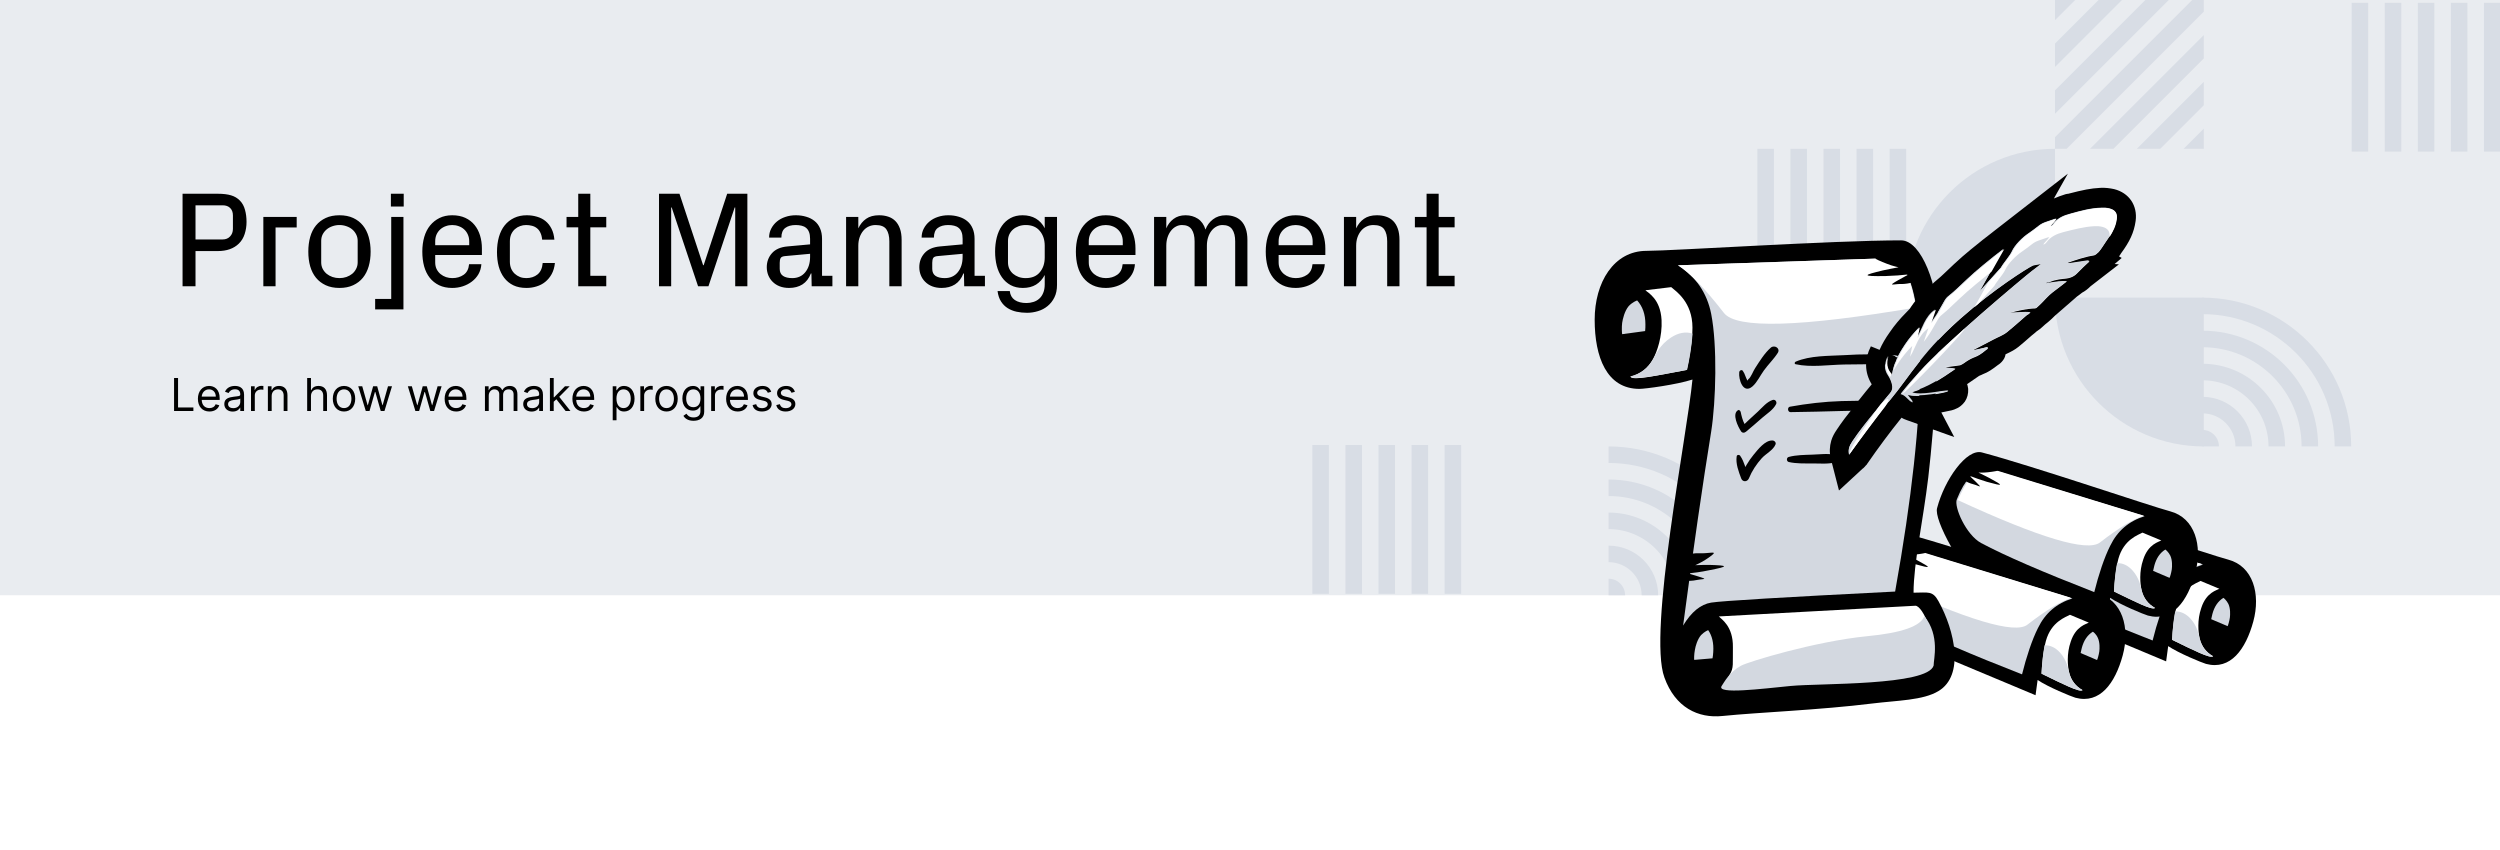 <svg width="882" height="300" viewBox="0 0 882 300" fill="none" xmlns="http://www.w3.org/2000/svg">
<rect x="0" y="0" width="882" height="300" fill="#808080" stroke="none"/>
<g clip-path="url(#clip0)">
<rect width="882" height="300" fill="white"/>
<rect width="882" height="210" fill="#E9ECF0"/>
<path d="M64.406 101V68.352H76.758C78.711 68.352 80.297 68.539 81.516 68.914C82.75 69.273 83.805 69.906 84.68 70.812C85.508 71.672 86.094 72.75 86.438 74.047C86.797 75.344 86.977 76.758 86.977 78.289C86.977 79.789 86.758 81.211 86.32 82.555C85.898 83.883 85.219 85.008 84.281 85.93C82.484 87.695 79.992 88.578 76.805 88.578H68.977V101H64.406ZM68.977 84.477H78.539C79.633 84.477 80.508 84.125 81.164 83.422C81.836 82.719 82.172 81.828 82.172 80.75V75.992C82.172 74.898 81.852 74.031 81.211 73.391C80.57 72.75 79.68 72.43 78.539 72.43H68.977V84.477ZM92.906 101V76.531H104.672V80.258H97.219V101H92.906ZM108.773 88.766C108.773 86.906 108.992 85.188 109.43 83.609C109.883 82.016 110.562 80.664 111.469 79.555C112.391 78.43 113.539 77.547 114.914 76.906C116.289 76.266 117.906 75.945 119.766 75.945C121.625 75.945 123.242 76.266 124.617 76.906C125.992 77.547 127.133 78.43 128.039 79.555C128.945 80.664 129.625 82.016 130.078 83.609C130.531 85.188 130.758 86.906 130.758 88.766C130.758 90.656 130.531 92.383 130.078 93.945C129.625 95.508 128.945 96.852 128.039 97.977C127.133 99.102 125.984 99.984 124.594 100.625C123.219 101.266 121.609 101.586 119.766 101.586C117.906 101.586 116.289 101.266 114.914 100.625C113.539 99.984 112.391 99.102 111.469 97.977C110.562 96.852 109.883 95.508 109.43 93.945C108.992 92.383 108.773 90.656 108.773 88.766ZM113.32 92.562C113.32 93.391 113.492 94.148 113.836 94.836C114.195 95.523 114.664 96.109 115.242 96.594C115.82 97.062 116.5 97.438 117.281 97.719C118.062 97.984 118.891 98.117 119.766 98.117C120.625 98.117 121.445 97.984 122.227 97.719C123.008 97.438 123.688 97.062 124.266 96.594C124.844 96.109 125.305 95.523 125.648 94.836C126.008 94.148 126.188 93.391 126.188 92.562V84.969C126.188 84.141 126.008 83.383 125.648 82.695C125.305 82.008 124.844 81.422 124.266 80.938C123.688 80.453 123.008 80.078 122.227 79.812C121.445 79.531 120.625 79.391 119.766 79.391C118.906 79.391 118.078 79.531 117.281 79.812C116.5 80.078 115.82 80.453 115.242 80.938C114.664 81.422 114.195 82.008 113.836 82.695C113.492 83.383 113.32 84.141 113.32 84.969V92.562ZM132.352 105.453H138.023V76.531H142.336V109.156H132.352V105.453ZM137.906 72.875V68.352H142.43V72.875H137.906ZM148.992 88.766C148.992 86.906 149.219 85.188 149.672 83.609C150.141 82.016 150.828 80.664 151.734 79.555C152.656 78.43 153.766 77.547 155.062 76.906C156.359 76.266 157.852 75.945 159.539 75.945C161.305 75.945 162.844 76.25 164.156 76.859C165.469 77.469 166.555 78.305 167.414 79.367C168.273 80.414 168.922 81.648 169.359 83.07C169.797 84.492 170.016 86.023 170.016 87.664V89.961H153.539V92.562C153.539 93.453 153.703 94.242 154.031 94.93C154.375 95.617 154.836 96.203 155.414 96.688C155.992 97.156 156.641 97.516 157.359 97.766C158.078 98 158.82 98.117 159.586 98.117C161.117 98.117 162.445 97.727 163.57 96.945C164.695 96.164 165.336 94.922 165.492 93.219H169.828C169.734 94.531 169.391 95.703 168.797 96.734C168.203 97.75 167.43 98.617 166.477 99.336C165.539 100.055 164.477 100.609 163.289 101C162.102 101.391 160.852 101.586 159.539 101.586C157.773 101.586 156.227 101.266 154.898 100.625C153.586 99.984 152.484 99.102 151.594 97.977C150.719 96.852 150.062 95.508 149.625 93.945C149.203 92.383 148.992 90.656 148.992 88.766ZM153.539 86.516H165.539V85.156C165.539 84.266 165.375 83.461 165.047 82.742C164.734 82.023 164.297 81.414 163.734 80.914C163.188 80.414 162.547 80.039 161.812 79.789C161.094 79.523 160.336 79.391 159.539 79.391C158.742 79.391 157.984 79.523 157.266 79.789C156.547 80.039 155.906 80.414 155.344 80.914C154.781 81.414 154.336 82.023 154.008 82.742C153.695 83.461 153.539 84.266 153.539 85.156V86.516ZM175.336 88.953C175.336 87 175.562 85.219 176.016 83.609C176.484 81.984 177.164 80.617 178.055 79.508C178.961 78.383 180.07 77.508 181.383 76.883C182.695 76.258 184.18 75.945 185.836 75.945C187.117 75.945 188.328 76.117 189.469 76.461C190.609 76.789 191.609 77.305 192.469 78.008C193.328 78.711 194.031 79.609 194.578 80.703C195.125 81.781 195.461 83.062 195.586 84.547H191.273C191.18 83.562 190.969 82.742 190.641 82.086C190.328 81.414 189.914 80.883 189.398 80.492C188.883 80.086 188.297 79.805 187.641 79.648C186.984 79.477 186.305 79.391 185.602 79.391C184.867 79.391 184.164 79.516 183.492 79.766C182.82 80 182.211 80.359 181.664 80.844C181.117 81.328 180.68 81.93 180.352 82.648C180.039 83.367 179.883 84.203 179.883 85.156V92.352C179.883 93.211 180.031 94.008 180.328 94.742C180.641 95.461 181.062 96.07 181.594 96.57C182.125 97.055 182.734 97.438 183.422 97.719C184.109 97.984 184.852 98.117 185.648 98.117C187.242 98.117 188.57 97.688 189.633 96.828C190.695 95.969 191.305 94.625 191.461 92.797H195.773C195.617 94.297 195.234 95.602 194.625 96.711C194.016 97.805 193.258 98.719 192.352 99.453C191.461 100.172 190.445 100.703 189.305 101.047C188.18 101.406 186.992 101.586 185.742 101.586C183.945 101.586 182.398 101.273 181.102 100.648C179.82 100.023 178.742 99.141 177.867 98C177.008 96.859 176.367 95.523 175.945 93.992C175.539 92.461 175.336 90.781 175.336 88.953ZM199.875 80.211V76.531H204V68.352H208.266V76.531H213.891V80.211H208.266V97.297H213.891V101H204V80.211H199.875ZM232.5 101V68.352H239.719L248.062 93.57H248.25L256.547 68.352H263.672V101H259.383V73.203H259.195L249.938 101H246.281L236.977 73.203H236.789V101H232.5ZM270.516 94.273C270.516 92.352 271.125 90.703 272.344 89.328C273.562 87.953 275.391 87.156 277.828 86.938L285.797 86.211V84.242C285.797 83.289 285.672 82.5 285.422 81.875C285.188 81.25 284.844 80.758 284.391 80.398C283.953 80.023 283.422 79.766 282.797 79.625C282.172 79.469 281.477 79.391 280.711 79.391C279.18 79.391 277.953 79.734 277.031 80.422C276.125 81.109 275.672 82.242 275.672 83.82H271.336C271.336 82.664 271.586 81.609 272.086 80.656C272.586 79.688 273.258 78.852 274.102 78.148C274.945 77.445 275.938 76.906 277.078 76.531C278.219 76.141 279.445 75.945 280.758 75.945C282.07 75.945 283.289 76.117 284.414 76.461C285.555 76.789 286.539 77.289 287.367 77.961C288.211 78.633 288.859 79.5 289.312 80.562C289.781 81.609 290.016 82.852 290.016 84.289V97.297H293.672V101H286.359L286.266 96.477H286.078C285.406 98.211 284.414 99.5 283.102 100.344C281.789 101.172 280.219 101.586 278.391 101.586C277.172 101.586 276.07 101.398 275.086 101.023C274.102 100.648 273.25 100.094 272.531 99.359C271.891 98.719 271.391 97.953 271.031 97.062C270.688 96.172 270.516 95.242 270.516 94.273ZM275.086 94.859C275.086 95.984 275.477 96.812 276.258 97.344C277.039 97.859 278.117 98.117 279.492 98.117C281.445 98.117 282.984 97.422 284.109 96.031C285.234 94.641 285.797 92.844 285.797 90.641V89.539L277.102 90.336C276.211 90.398 275.648 90.633 275.414 91.039C275.195 91.445 275.086 92 275.086 92.703V94.859ZM298.5 101V76.531H302.812V80.562C303.484 79.125 304.406 78 305.578 77.188C306.75 76.359 308.266 75.945 310.125 75.945C311.312 75.945 312.391 76.109 313.359 76.438C314.328 76.75 315.164 77.258 315.867 77.961C316.57 78.664 317.117 79.57 317.508 80.68C317.898 81.773 318.094 83.109 318.094 84.688V101H313.758V85.156C313.758 83.359 313.414 81.953 312.727 80.938C312.039 79.906 310.766 79.391 308.906 79.391C308.016 79.391 307.203 79.57 306.469 79.93C305.734 80.273 305.094 80.773 304.547 81.43C304 82.086 303.57 82.867 303.258 83.773C302.961 84.664 302.812 85.641 302.812 86.703V101H298.5ZM324.328 94.273C324.328 92.352 324.938 90.703 326.156 89.328C327.375 87.953 329.203 87.156 331.641 86.938L339.609 86.211V84.242C339.609 83.289 339.484 82.5 339.234 81.875C339 81.25 338.656 80.758 338.203 80.398C337.766 80.023 337.234 79.766 336.609 79.625C335.984 79.469 335.289 79.391 334.523 79.391C332.992 79.391 331.766 79.734 330.844 80.422C329.938 81.109 329.484 82.242 329.484 83.82H325.148C325.148 82.664 325.398 81.609 325.898 80.656C326.398 79.688 327.07 78.852 327.914 78.148C328.758 77.445 329.75 76.906 330.891 76.531C332.031 76.141 333.258 75.945 334.57 75.945C335.883 75.945 337.102 76.117 338.227 76.461C339.367 76.789 340.352 77.289 341.18 77.961C342.023 78.633 342.672 79.5 343.125 80.562C343.594 81.609 343.828 82.852 343.828 84.289V97.297H347.484V101H340.172L340.078 96.477H339.891C339.219 98.211 338.227 99.5 336.914 100.344C335.602 101.172 334.031 101.586 332.203 101.586C330.984 101.586 329.883 101.398 328.898 101.023C327.914 100.648 327.062 100.094 326.344 99.359C325.703 98.719 325.203 97.953 324.844 97.062C324.5 96.172 324.328 95.242 324.328 94.273ZM328.898 94.859C328.898 95.984 329.289 96.812 330.07 97.344C330.852 97.859 331.93 98.117 333.305 98.117C335.258 98.117 336.797 97.422 337.922 96.031C339.047 94.641 339.609 92.844 339.609 90.641V89.539L330.914 90.336C330.023 90.398 329.461 90.633 329.227 91.039C329.008 91.445 328.898 92 328.898 92.703V94.859ZM351.07 88.766C351.07 87 351.266 85.336 351.656 83.773C352.062 82.195 352.664 80.836 353.461 79.695C354.258 78.539 355.266 77.625 356.484 76.953C357.703 76.281 359.125 75.945 360.75 75.945C362.578 75.945 364.148 76.336 365.461 77.117C366.773 77.898 367.812 79.031 368.578 80.516V76.531H372.914V100.531C372.914 102.234 372.609 103.695 372 104.914C371.391 106.148 370.586 107.172 369.586 107.984C368.602 108.797 367.477 109.391 366.211 109.766C364.945 110.156 363.656 110.352 362.344 110.352C361.062 110.352 359.836 110.227 358.664 109.977C357.508 109.727 356.453 109.305 355.5 108.711C354.562 108.117 353.781 107.328 353.156 106.344C352.531 105.375 352.125 104.156 351.938 102.688H356.25C356.406 104.094 357 105.148 358.031 105.852C359.078 106.555 360.453 106.906 362.156 106.906C362.984 106.906 363.789 106.781 364.57 106.531C365.352 106.297 366.039 105.914 366.633 105.383C367.227 104.867 367.695 104.188 368.039 103.344C368.398 102.516 368.578 101.508 368.578 100.32V97.016C367.812 98.484 366.789 99.617 365.508 100.414C364.227 101.195 362.68 101.586 360.867 101.586C359.211 101.586 357.766 101.25 356.531 100.578C355.312 99.906 354.297 98.992 353.484 97.836C352.672 96.68 352.062 95.328 351.656 93.781C351.266 92.219 351.07 90.547 351.07 88.766ZM355.617 92.562C355.617 93.391 355.773 94.148 356.086 94.836C356.414 95.523 356.859 96.109 357.422 96.594C357.984 97.062 358.641 97.438 359.391 97.719C360.141 97.984 360.969 98.117 361.875 98.117C364.047 98.117 365.703 97.43 366.844 96.055C368 94.68 368.578 92.938 368.578 90.828V86.703C368.578 84.594 368 82.852 366.844 81.477C365.703 80.086 364.047 79.391 361.875 79.391C360.984 79.391 360.156 79.531 359.391 79.812C358.641 80.078 357.984 80.453 357.422 80.938C356.859 81.422 356.414 82.008 356.086 82.695C355.773 83.383 355.617 84.141 355.617 84.969V92.562ZM379.57 88.766C379.57 86.906 379.797 85.188 380.25 83.609C380.719 82.016 381.406 80.664 382.312 79.555C383.234 78.43 384.344 77.547 385.641 76.906C386.938 76.266 388.43 75.945 390.117 75.945C391.883 75.945 393.422 76.25 394.734 76.859C396.047 77.469 397.133 78.305 397.992 79.367C398.852 80.414 399.5 81.648 399.938 83.07C400.375 84.492 400.594 86.023 400.594 87.664V89.961H384.117V92.562C384.117 93.453 384.281 94.242 384.609 94.93C384.953 95.617 385.414 96.203 385.992 96.688C386.57 97.156 387.219 97.516 387.938 97.766C388.656 98 389.398 98.117 390.164 98.117C391.695 98.117 393.023 97.727 394.148 96.945C395.273 96.164 395.914 94.922 396.07 93.219H400.406C400.312 94.531 399.969 95.703 399.375 96.734C398.781 97.75 398.008 98.617 397.055 99.336C396.117 100.055 395.055 100.609 393.867 101C392.68 101.391 391.43 101.586 390.117 101.586C388.352 101.586 386.805 101.266 385.477 100.625C384.164 99.984 383.062 99.102 382.172 97.977C381.297 96.852 380.641 95.508 380.203 93.945C379.781 92.383 379.57 90.656 379.57 88.766ZM384.117 86.516H396.117V85.156C396.117 84.266 395.953 83.461 395.625 82.742C395.312 82.023 394.875 81.414 394.312 80.914C393.766 80.414 393.125 80.039 392.391 79.789C391.672 79.523 390.914 79.391 390.117 79.391C389.32 79.391 388.562 79.523 387.844 79.789C387.125 80.039 386.484 80.414 385.922 80.914C385.359 81.414 384.914 82.023 384.586 82.742C384.273 83.461 384.117 84.266 384.117 85.156V86.516ZM407.156 101V76.531H411.469V80.562C412.016 79.219 412.859 78.117 414 77.258C415.141 76.383 416.57 75.945 418.289 75.945C419.914 75.945 421.352 76.352 422.602 77.164C423.852 77.977 424.75 79.25 425.297 80.984C425.812 79.547 426.688 78.352 427.922 77.398C429.156 76.43 430.68 75.945 432.492 75.945C433.555 75.945 434.547 76.109 435.469 76.438C436.406 76.75 437.219 77.258 437.906 77.961C438.594 78.664 439.125 79.57 439.5 80.68C439.891 81.773 440.086 83.109 440.086 84.688V101H435.773V85.156C435.773 83.359 435.43 81.953 434.742 80.938C434.055 79.906 432.906 79.391 431.297 79.391C430.531 79.391 429.82 79.57 429.164 79.93C428.508 80.273 427.922 80.773 427.406 81.43C426.891 82.086 426.492 82.867 426.211 83.773C425.93 84.664 425.789 85.641 425.789 86.703V101H421.453V85.156C421.453 83.359 421.109 81.953 420.422 80.938C419.734 79.906 418.594 79.391 417 79.391C416.234 79.391 415.523 79.57 414.867 79.93C414.211 80.273 413.625 80.773 413.109 81.43C412.594 82.086 412.188 82.867 411.891 83.773C411.609 84.664 411.469 85.641 411.469 86.703V101H407.156ZM446.555 88.766C446.555 86.906 446.781 85.188 447.234 83.609C447.703 82.016 448.391 80.664 449.297 79.555C450.219 78.43 451.328 77.547 452.625 76.906C453.922 76.266 455.414 75.945 457.102 75.945C458.867 75.945 460.406 76.25 461.719 76.859C463.031 77.469 464.117 78.305 464.977 79.367C465.836 80.414 466.484 81.648 466.922 83.07C467.359 84.492 467.578 86.023 467.578 87.664V89.961H451.102V92.562C451.102 93.453 451.266 94.242 451.594 94.93C451.938 95.617 452.398 96.203 452.977 96.688C453.555 97.156 454.203 97.516 454.922 97.766C455.641 98 456.383 98.117 457.148 98.117C458.68 98.117 460.008 97.727 461.133 96.945C462.258 96.164 462.898 94.922 463.055 93.219H467.391C467.297 94.531 466.953 95.703 466.359 96.734C465.766 97.75 464.992 98.617 464.039 99.336C463.102 100.055 462.039 100.609 460.852 101C459.664 101.391 458.414 101.586 457.102 101.586C455.336 101.586 453.789 101.266 452.461 100.625C451.148 99.984 450.047 99.102 449.156 97.977C448.281 96.852 447.625 95.508 447.188 93.945C446.766 92.383 446.555 90.656 446.555 88.766ZM451.102 86.516H463.102V85.156C463.102 84.266 462.938 83.461 462.609 82.742C462.297 82.023 461.859 81.414 461.297 80.914C460.75 80.414 460.109 80.039 459.375 79.789C458.656 79.523 457.898 79.391 457.102 79.391C456.305 79.391 455.547 79.523 454.828 79.789C454.109 80.039 453.469 80.414 452.906 80.914C452.344 81.414 451.898 82.023 451.57 82.742C451.258 83.461 451.102 84.266 451.102 85.156V86.516ZM474.141 101V76.531H478.453V80.562C479.125 79.125 480.047 78 481.219 77.188C482.391 76.359 483.906 75.945 485.766 75.945C486.953 75.945 488.031 76.109 489 76.438C489.969 76.75 490.805 77.258 491.508 77.961C492.211 78.664 492.758 79.57 493.148 80.68C493.539 81.773 493.734 83.109 493.734 84.688V101H489.398V85.156C489.398 83.359 489.055 81.953 488.367 80.938C487.68 79.906 486.406 79.391 484.547 79.391C483.656 79.391 482.844 79.57 482.109 79.93C481.375 80.273 480.734 80.773 480.188 81.43C479.641 82.086 479.211 82.867 478.898 83.773C478.602 84.664 478.453 85.641 478.453 86.703V101H474.141ZM499.172 80.211V76.531H503.297V68.352H507.562V76.531H513.188V80.211H507.562V97.297H513.188V101H503.297V80.211H499.172Z" fill="black"/>
<path d="M61.409 145H68.227V143.75H62.818V133.364H61.409V145ZM73.886 145.182C75.659 145.182 76.954 144.295 77.364 142.977L76.068 142.614C75.727 143.523 74.938 143.977 73.886 143.977C72.312 143.977 71.227 142.96 71.165 141.091H77.5V140.523C77.5 137.273 75.568 136.159 73.75 136.159C71.386 136.159 69.818 138.023 69.818 140.705C69.818 143.386 71.364 145.182 73.886 145.182ZM71.165 139.932C71.256 138.574 72.216 137.364 73.75 137.364C75.204 137.364 76.136 138.455 76.136 139.932H71.165ZM82.108 145.205C83.631 145.205 84.426 144.386 84.699 143.818H84.767V145H86.108V139.25C86.108 136.477 83.994 136.159 82.881 136.159C81.562 136.159 80.062 136.614 79.381 138.205L80.653 138.659C80.949 138.023 81.648 137.341 82.926 137.341C84.159 137.341 84.767 137.994 84.767 139.114V139.159C84.767 139.807 84.108 139.75 82.517 139.955C80.898 140.165 79.131 140.523 79.131 142.523C79.131 144.227 80.449 145.205 82.108 145.205ZM82.312 144C81.244 144 80.472 143.523 80.472 142.591C80.472 141.568 81.403 141.25 82.449 141.114C83.017 141.045 84.54 140.886 84.767 140.614V141.841C84.767 142.932 83.903 144 82.312 144ZM88.555 145H89.896V139.477C89.896 138.295 90.828 137.432 92.101 137.432C92.459 137.432 92.828 137.5 92.919 137.523V136.159C92.766 136.148 92.413 136.136 92.215 136.136C91.169 136.136 90.26 136.727 89.942 137.591H89.851V136.273H88.555V145ZM95.849 139.75C95.849 138.227 96.793 137.364 98.077 137.364C99.321 137.364 100.077 138.176 100.077 139.545V145H101.418V139.455C101.418 137.227 100.23 136.159 98.463 136.159C97.145 136.159 96.327 136.75 95.918 137.636H95.804V136.273H94.508V145H95.849V139.75ZM109.709 139.75C109.709 138.227 110.68 137.364 112.004 137.364C113.266 137.364 114.027 138.159 114.027 139.545V145H115.368V139.455C115.368 137.21 114.175 136.159 112.391 136.159C111.016 136.159 110.232 136.733 109.822 137.636H109.709V133.364H108.368V145H109.709V139.75ZM121.366 145.182C123.73 145.182 125.321 143.386 125.321 140.682C125.321 137.955 123.73 136.159 121.366 136.159C119.003 136.159 117.412 137.955 117.412 140.682C117.412 143.386 119.003 145.182 121.366 145.182ZM121.366 143.977C119.571 143.977 118.753 142.432 118.753 140.682C118.753 138.932 119.571 137.364 121.366 137.364C123.162 137.364 123.98 138.932 123.98 140.682C123.98 142.432 123.162 143.977 121.366 143.977ZM129.048 145H130.366L132.276 138.295H132.412L134.321 145H135.639L138.298 136.273H136.889L135.003 142.932H134.912L133.071 136.273H131.639L129.776 142.955H129.685L127.798 136.273H126.389L129.048 145ZM146.548 145H147.866L149.776 138.295H149.912L151.821 145H153.139L155.798 136.273H154.389L152.503 142.932H152.412L150.571 136.273H149.139L147.276 142.955H147.185L145.298 136.273H143.889L146.548 145ZM160.933 145.182C162.706 145.182 164.001 144.295 164.411 142.977L163.115 142.614C162.774 143.523 161.984 143.977 160.933 143.977C159.359 143.977 158.274 142.96 158.212 141.091H164.547V140.523C164.547 137.273 162.615 136.159 160.797 136.159C158.433 136.159 156.865 138.023 156.865 140.705C156.865 143.386 158.411 145.182 160.933 145.182ZM158.212 139.932C158.303 138.574 159.263 137.364 160.797 137.364C162.251 137.364 163.183 138.455 163.183 139.932H158.212ZM171.087 145H172.428V139.545C172.428 138.267 173.359 137.364 174.405 137.364C175.422 137.364 176.132 138.028 176.132 139.023V145H177.496V139.318C177.496 138.193 178.2 137.364 179.428 137.364C180.382 137.364 181.2 137.869 181.2 139.159V145H182.541V139.159C182.541 137.108 181.439 136.159 179.882 136.159C178.632 136.159 177.717 136.733 177.268 137.636H177.178C176.746 136.705 175.984 136.159 174.837 136.159C173.7 136.159 172.859 136.705 172.496 137.636H172.382V136.273H171.087V145ZM187.561 145.205C189.084 145.205 189.879 144.386 190.152 143.818H190.22V145H191.561V139.25C191.561 136.477 189.447 136.159 188.334 136.159C187.016 136.159 185.516 136.614 184.834 138.205L186.107 138.659C186.402 138.023 187.101 137.341 188.379 137.341C189.612 137.341 190.22 137.994 190.22 139.114V139.159C190.22 139.807 189.561 139.75 187.97 139.955C186.351 140.165 184.584 140.523 184.584 142.523C184.584 144.227 185.902 145.205 187.561 145.205ZM187.766 144C186.697 144 185.925 143.523 185.925 142.591C185.925 141.568 186.857 141.25 187.902 141.114C188.47 141.045 189.993 140.886 190.22 140.614V141.841C190.22 142.932 189.357 144 187.766 144ZM194.009 145H195.349V141.733L196.287 140.864L199.554 145H201.259L197.298 140L200.986 136.273H199.327L195.509 140.159H195.349V133.364H194.009V145ZM206.011 145.182C207.784 145.182 209.08 144.295 209.489 142.977L208.193 142.614C207.852 143.523 207.062 143.977 206.011 143.977C204.438 143.977 203.352 142.96 203.29 141.091H209.625V140.523C209.625 137.273 207.693 136.159 205.875 136.159C203.511 136.159 201.943 138.023 201.943 140.705C201.943 143.386 203.489 145.182 206.011 145.182ZM203.29 139.932C203.381 138.574 204.341 137.364 205.875 137.364C207.33 137.364 208.261 138.455 208.261 139.932H203.29ZM216.165 148.273H217.506V143.659H217.619C217.915 144.136 218.483 145.182 220.165 145.182C222.347 145.182 223.869 143.432 223.869 140.659C223.869 137.909 222.347 136.159 220.142 136.159C218.438 136.159 217.915 137.205 217.619 137.659H217.46V136.273H216.165V148.273ZM217.483 140.636C217.483 138.682 218.347 137.364 219.983 137.364C221.688 137.364 222.528 138.795 222.528 140.636C222.528 142.5 221.665 143.977 219.983 143.977C218.369 143.977 217.483 142.614 217.483 140.636ZM225.915 145H227.256V139.477C227.256 138.295 228.188 137.432 229.46 137.432C229.818 137.432 230.188 137.5 230.278 137.523V136.159C230.125 136.148 229.773 136.136 229.574 136.136C228.528 136.136 227.619 136.727 227.301 137.591H227.21V136.273H225.915V145ZM235.148 145.182C237.511 145.182 239.102 143.386 239.102 140.682C239.102 137.955 237.511 136.159 235.148 136.159C232.784 136.159 231.193 137.955 231.193 140.682C231.193 143.386 232.784 145.182 235.148 145.182ZM235.148 143.977C233.352 143.977 232.534 142.432 232.534 140.682C232.534 138.932 233.352 137.364 235.148 137.364C236.943 137.364 237.761 138.932 237.761 140.682C237.761 142.432 236.943 143.977 235.148 143.977ZM244.672 148.455C246.763 148.455 248.445 147.5 248.445 145.25V136.273H247.149V137.659H247.013C246.717 137.205 246.172 136.159 244.467 136.159C242.263 136.159 240.74 137.909 240.74 140.591C240.74 143.318 242.331 144.864 244.445 144.864C246.149 144.864 246.695 143.864 246.99 143.386H247.104V145.159C247.104 146.614 246.081 147.273 244.672 147.273C243.087 147.273 242.53 146.438 242.172 145.955L241.104 146.705C241.649 147.619 242.723 148.455 244.672 148.455ZM244.626 143.659C242.945 143.659 242.081 142.386 242.081 140.568C242.081 138.795 242.922 137.364 244.626 137.364C246.263 137.364 247.126 138.682 247.126 140.568C247.126 142.5 246.24 143.659 244.626 143.659ZM250.899 145H252.24V139.477C252.24 138.295 253.172 137.432 254.445 137.432C254.803 137.432 255.172 137.5 255.263 137.523V136.159C255.109 136.148 254.757 136.136 254.558 136.136C253.513 136.136 252.604 136.727 252.286 137.591H252.195V136.273H250.899V145ZM260.246 145.182C262.018 145.182 263.314 144.295 263.723 142.977L262.428 142.614C262.087 143.523 261.297 143.977 260.246 143.977C258.672 143.977 257.587 142.96 257.524 141.091H263.859V140.523C263.859 137.273 261.928 136.159 260.109 136.159C257.746 136.159 256.178 138.023 256.178 140.705C256.178 143.386 257.723 145.182 260.246 145.182ZM257.524 139.932C257.615 138.574 258.575 137.364 260.109 137.364C261.564 137.364 262.496 138.455 262.496 139.932H257.524ZM272.081 138.227C271.661 136.989 270.717 136.159 268.99 136.159C267.149 136.159 265.786 137.205 265.786 138.682C265.786 139.886 266.501 140.693 268.104 141.068L269.558 141.409C270.439 141.614 270.854 142.034 270.854 142.636C270.854 143.386 270.058 144 268.808 144C267.712 144 267.024 143.528 266.786 142.591L265.513 142.909C265.825 144.392 267.047 145.182 268.831 145.182C270.859 145.182 272.24 144.074 272.24 142.568C272.24 141.352 271.479 140.585 269.922 140.205L268.626 139.886C267.592 139.631 267.126 139.284 267.126 138.614C267.126 137.864 267.922 137.318 268.99 137.318C270.161 137.318 270.643 137.966 270.876 138.568L272.081 138.227ZM280.44 138.227C280.02 136.989 279.077 136.159 277.349 136.159C275.509 136.159 274.145 137.205 274.145 138.682C274.145 139.886 274.861 140.693 276.463 141.068L277.918 141.409C278.798 141.614 279.213 142.034 279.213 142.636C279.213 143.386 278.418 144 277.168 144C276.071 144 275.384 143.528 275.145 142.591L273.872 142.909C274.185 144.392 275.406 145.182 277.19 145.182C279.219 145.182 280.599 144.074 280.599 142.568C280.599 141.352 279.838 140.585 278.281 140.205L276.986 139.886C275.952 139.631 275.486 139.284 275.486 138.614C275.486 137.864 276.281 137.318 277.349 137.318C278.52 137.318 279.003 137.966 279.236 138.568L280.44 138.227Z" fill="black"/>
<rect x="620" y="105" width="52.5" height="52.5" fill="#D8DDE5"/>
<path d="M625.837 157.5H620V163.337H625.837V157.5Z" fill="#D8DDE5"/>
<path d="M631.673 163.337H625.837V169.174H631.673V163.337Z" fill="#D8DDE5"/>
<path d="M637.494 157.5H631.658V163.337H637.494V157.5Z" fill="#D8DDE5"/>
<path d="M625.837 169.158H620V174.995H625.837V169.158Z" fill="#D8DDE5"/>
<path d="M637.494 169.158H631.658V174.995H637.494V169.158Z" fill="#D8DDE5"/>
<path d="M643.332 163.337H637.495V169.174H643.332V163.337Z" fill="#D8DDE5"/>
<path d="M631.673 174.995H625.837V180.832H631.673V174.995Z" fill="#D8DDE5"/>
<path d="M625.837 180.832H620V186.669H625.837V180.832Z" fill="#D8DDE5"/>
<path d="M637.494 180.832H631.658V186.669H637.494V180.832Z" fill="#D8DDE5"/>
<path d="M643.332 174.995H637.495V180.832H643.332V174.995Z" fill="#D8DDE5"/>
<path d="M631.673 186.668H625.837V192.505H631.673V186.668Z" fill="#D8DDE5"/>
<path d="M625.837 192.489H620V198.326H625.837V192.489Z" fill="#D8DDE5"/>
<path d="M637.494 192.489H631.658V198.326H637.494V192.489Z" fill="#D8DDE5"/>
<path d="M643.332 186.668H637.495V192.505H643.332V186.668Z" fill="#D8DDE5"/>
<path d="M631.673 198.326H625.837V204.163H631.673V198.326Z" fill="#D8DDE5"/>
<path d="M625.837 204.164H620V210.001H625.837V204.164Z" fill="#D8DDE5"/>
<path d="M637.494 204.164H631.658V210.001H637.494V204.164Z" fill="#D8DDE5"/>
<path d="M643.332 198.326H637.495V204.163H643.332V198.326Z" fill="#D8DDE5"/>
<path d="M649.168 157.5H643.331V163.337H649.168V157.5Z" fill="#D8DDE5"/>
<path d="M655.006 163.337H649.169V169.174H655.006V163.337Z" fill="#D8DDE5"/>
<path d="M660.826 157.5H654.99V163.337H660.826V157.5Z" fill="#D8DDE5"/>
<path d="M649.168 169.158H643.331V174.995H649.168V169.158Z" fill="#D8DDE5"/>
<path d="M660.826 169.158H654.99V174.995H660.826V169.158Z" fill="#D8DDE5"/>
<path d="M666.663 163.337H660.826V169.174H666.663V163.337Z" fill="#D8DDE5"/>
<path d="M655.006 174.995H649.169V180.832H655.006V174.995Z" fill="#D8DDE5"/>
<path d="M649.168 180.832H643.331V186.669H649.168V180.832Z" fill="#D8DDE5"/>
<path d="M660.826 180.832H654.99V186.669H660.826V180.832Z" fill="#D8DDE5"/>
<path d="M666.663 174.995H660.826V180.832H666.663V174.995Z" fill="#D8DDE5"/>
<path d="M655.006 186.668H649.169V192.505H655.006V186.668Z" fill="#D8DDE5"/>
<path d="M649.168 192.489H643.331V198.326H649.168V192.489Z" fill="#D8DDE5"/>
<path d="M660.826 192.489H654.99V198.326H660.826V192.489Z" fill="#D8DDE5"/>
<path d="M666.663 186.668H660.826V192.505H666.663V186.668Z" fill="#D8DDE5"/>
<path d="M655.006 198.326H649.169V204.163H655.006V198.326Z" fill="#D8DDE5"/>
<path d="M649.168 204.164H643.331V210.001H649.168V204.164Z" fill="#D8DDE5"/>
<path d="M660.826 204.164H654.99V210.001H660.826V204.164Z" fill="#D8DDE5"/>
<path d="M672.5 157.5H666.663V163.337H672.5V157.5Z" fill="#D8DDE5"/>
<path d="M672.5 169.158H666.663V174.995H672.5V169.158Z" fill="#D8DDE5"/>
<path d="M672.5 180.832H666.663V186.669H672.5V180.832Z" fill="#D8DDE5"/>
<path d="M672.5 192.489H666.663V198.326H672.5V192.489Z" fill="#D8DDE5"/>
<path d="M672.5 204.164H666.663V210.001H672.5V204.164Z" fill="#D8DDE5"/>
<path d="M666.663 198.326H660.826V204.163H666.663V198.326Z" fill="#D8DDE5"/>
<rect x="631.667" y="52.5" width="5.833" height="52.5" fill="#D8DDE5"/>
<rect x="643.333" y="52.5" width="5.833" height="52.5" fill="#D8DDE5"/>
<rect x="655" y="52.5" width="5.833" height="52.5" fill="#D8DDE5"/>
<rect x="666.667" y="52.5" width="5.833" height="52.5" fill="#D8DDE5"/>
<rect x="620" y="52.5" width="5.837" height="52.5" fill="#D8DDE5"/>
<rect x="503.833" y="209.5" width="5.833" height="52.5" transform="rotate(-180 503.833 209.5)" fill="#D8DDE5"/>
<rect x="492.167" y="209.5" width="5.833" height="52.5" transform="rotate(-180 492.167 209.5)" fill="#D8DDE5"/>
<rect x="480.5" y="209.5" width="5.833" height="52.5" transform="rotate(-180 480.5 209.5)" fill="#D8DDE5"/>
<rect x="468.833" y="209.5" width="5.833" height="52.5" transform="rotate(-180 468.833 209.5)" fill="#D8DDE5"/>
<rect x="515.5" y="209.5" width="5.837" height="52.5" transform="rotate(-180 515.5 209.5)" fill="#D8DDE5"/>
<rect x="870.505" y="53.484" width="5.833" height="52.5" transform="rotate(-180 870.505 53.484)" fill="#D8DDE5"/>
<rect x="858.838" y="53.484" width="5.833" height="52.5" transform="rotate(-180 858.838 53.484)" fill="#D8DDE5"/>
<rect x="847.172" y="53.484" width="5.833" height="52.5" transform="rotate(-180 847.172 53.484)" fill="#D8DDE5"/>
<rect x="835.505" y="53.484" width="5.833" height="52.5" transform="rotate(-180 835.505 53.484)" fill="#D8DDE5"/>
<rect x="882.172" y="53.484" width="5.837" height="52.5" transform="rotate(-180 882.172 53.484)" fill="#D8DDE5"/>
<path fill-rule="evenodd" clip-rule="evenodd" d="M567.5 163.333V157.5C596.495 157.5 620 181.005 620 210H614.167C614.167 184.227 593.273 163.333 567.5 163.333ZM567.5 175V169.166C590.052 169.166 608.333 187.448 608.333 210H602.5C602.5 190.67 586.83 175 567.5 175ZM567.5 180.834V186.667C580.387 186.667 590.833 197.114 590.833 210L596.667 210C596.667 193.892 583.608 180.834 567.5 180.834ZM567.5 198.333V192.5C577.165 192.5 585 200.335 585 210H579.167C579.167 203.557 573.943 198.333 567.5 198.333ZM567.5 210V204.166C570.722 204.166 573.333 206.778 573.333 210H567.5Z" fill="#D8DDE5"/>
<path fill-rule="evenodd" clip-rule="evenodd" d="M777 110.833V105C805.995 105 829.5 128.505 829.5 157.5L823.667 157.5C823.667 131.727 802.773 110.833 777 110.833ZM777 122.5V116.667C799.552 116.667 817.833 134.949 817.833 157.5H812C812 138.17 796.33 122.5 777 122.5ZM777 128.333V134.167C789.887 134.167 800.333 144.613 800.333 157.5L806.167 157.5C806.167 141.392 793.108 128.333 777 128.333ZM777 145.833V140C786.665 140 794.5 147.835 794.5 157.5H788.667C788.667 151.056 783.443 145.833 777 145.833ZM777 157.5V151.667C780.222 151.667 782.833 154.279 782.833 157.5H777Z" fill="#D8DDE5"/>
<path d="M729.112 52.5H725V48.388L773.387 0H777.5V4.112L729.112 52.5ZM765.133 0H756.879L725 31.879V40.133L765.133 0ZM748.625 0H740.371L725 15.371V23.625L748.625 0ZM725 0V7.117L732.116 0H725ZM777.5 20.621V12.367L737.366 52.5H745.621L777.5 20.621ZM777.5 37.129V28.875L753.875 52.5H762.129L777.5 37.129ZM777.5 45.383L770.383 52.5H777.5V45.383Z" fill="#D8DDE5"/>
<path d="M672.5 105L725 105L725 52.5C696.005 52.5 672.5 76.005 672.5 105Z" fill="#D8DDE5"/>
<path d="M777.5 157.5L777.5 105L725 105C725 133.995 748.505 157.5 777.5 157.5Z" fill="#D8DDE5"/>
<path fill-rule="evenodd" clip-rule="evenodd" d="M764.21 233.33C764.488 231.239 764.72 229.343 764.938 227.956C768.67 230.46 776.735 233.758 778.271 234.216C786.973 236.533 792.296 229.038 794.957 219.287C797.619 209.536 794.847 199.761 786.145 197.444C779.467 195.697 737.509 181.392 719.716 176.669C714.304 175.214 706.523 186.246 703.891 196.312C703.322 198.336 705.21 203.493 708.994 210.217L764.21 233.33Z" fill="black"/>
<path fill-rule="evenodd" clip-rule="evenodd" d="M719.518 208.644C728.017 213.172 741.366 218.922 759.444 225.969C760.959 219.853 762.983 213.752 765.067 209.615C767.616 204.354 771.701 200.884 777.225 199.183L720.562 181.893C717.047 183.34 713.891 185.895 710.967 193.225C709.85 195.841 714.129 205.758 719.518 208.644Z" fill="#D3D8E0"/>
<path fill-rule="evenodd" clip-rule="evenodd" d="M761.334 208.446C767.961 203.304 773.095 200.179 776.858 198.995L720.315 181.631C717.114 183.047 714.056 186.96 711.215 193.488C740.153 206.84 756.859 211.826 761.334 208.446Z" fill="white"/>
<path fill-rule="evenodd" clip-rule="evenodd" d="M776.349 204.953C774.932 205.755 769.746 207.328 767.856 214.179C766.971 217.567 766.454 222.476 766.319 225.729C773.978 229.447 779.757 232.423 780.784 231.532C778.333 230.145 776.767 228.038 776.062 225.31C775.538 223.136 775.119 218.729 776.618 214.457C778.41 208.918 782.158 208.244 782.997 207.719L776.349 204.953Z" fill="white"/>
<path fill-rule="evenodd" clip-rule="evenodd" d="M766.318 225.729C773.978 229.448 779.854 232.446 780.784 231.532C778.333 230.145 776.647 228.114 776.062 225.31C775.725 224.104 775.306 221.031 772.855 218.309C771.221 216.495 769.363 215.656 767.399 215.716C766.754 218.954 766.461 222.889 766.318 225.729Z" fill="#D3D8E0"/>
<path fill-rule="evenodd" clip-rule="evenodd" d="M784.414 210.921C782.495 212.12 781.243 213.986 780.538 216.594C780.403 217.179 780.246 217.861 780.111 218.446L785.904 220.912C786.069 220.642 786.504 219.203 786.699 217.914C786.827 216.917 786.932 214.684 786.175 213.072C785.545 211.798 784.511 210.943 784.414 210.921Z" fill="#D3D8E0"/>
<path fill-rule="evenodd" clip-rule="evenodd" d="M715.878 179.067L712.977 186.3C714.521 187.169 715.645 187.634 716.424 187.814C717.983 188.174 719.505 189.141 718.86 188.376C718.538 187.994 716.957 186.397 716.02 185.565C715.773 185.303 715.503 185.138 715.255 184.876C717.137 185.618 719.138 186.285 721.431 187.02C727.6 188.752 727.375 188.392 722.353 185.693C721.349 185.154 720.052 184.546 718.486 183.774C719.093 183.812 719.82 183.774 720.645 183.759C722.099 183.685 724.542 183.325 725.097 183.145C726.109 182.763 723.748 182.321 721.372 181.054C720.098 180.349 718.291 179.727 715.878 179.067Z" fill="black"/>
<path fill-rule="evenodd" clip-rule="evenodd" d="M718.143 245.273C718.42 243.182 718.653 241.286 718.87 239.899C722.603 242.403 730.667 245.702 732.204 246.159C740.906 248.476 746.228 240.981 748.89 231.23C751.552 221.479 748.779 211.705 740.078 209.388C733.399 207.641 691.442 193.336 673.648 188.612C668.237 187.157 660.456 198.19 657.824 208.256C657.254 210.28 659.143 215.436 662.927 222.16L718.143 245.273Z" fill="black"/>
<path fill-rule="evenodd" clip-rule="evenodd" d="M673.451 220.587C681.95 225.115 695.299 230.865 713.377 237.913C714.891 231.797 716.915 225.696 719 221.558C721.548 216.297 725.634 212.827 731.158 211.126L674.495 193.837C670.98 195.283 667.824 197.839 664.9 205.169C663.805 207.687 668.062 217.701 673.451 220.587Z" fill="#D3D8E0"/>
<path fill-rule="evenodd" clip-rule="evenodd" d="M715.267 220.389C721.893 215.248 727.028 212.123 730.791 210.939L674.248 193.574C671.047 194.991 667.989 198.903 665.147 205.431C694.085 218.783 710.889 223.791 715.267 220.389Z" fill="white"/>
<path fill-rule="evenodd" clip-rule="evenodd" d="M730.282 216.896C728.865 217.698 723.678 219.272 721.789 226.122C720.904 229.51 720.386 234.419 720.251 237.672C727.911 241.391 733.69 244.367 734.717 243.475C732.266 242.088 730.699 239.982 729.995 237.253C729.471 235.08 729.051 230.672 730.551 226.4C732.343 220.861 736.09 220.187 736.93 219.663L730.282 216.896Z" fill="white"/>
<path fill-rule="evenodd" clip-rule="evenodd" d="M720.251 237.673C727.911 241.391 733.787 244.39 734.716 243.475C732.266 242.088 730.579 240.057 729.995 237.254C729.658 236.047 729.238 232.974 726.788 230.253C725.154 228.439 723.295 227.599 721.331 227.659C720.686 230.897 720.394 234.832 720.251 237.673Z" fill="#D3D8E0"/>
<path fill-rule="evenodd" clip-rule="evenodd" d="M738.346 222.864C736.427 224.063 735.175 225.929 734.471 228.538C734.336 229.122 734.178 229.804 734.043 230.389L739.837 232.856C740.002 232.586 740.437 231.147 740.632 229.857C740.759 228.861 740.864 226.627 740.107 225.015C739.5 223.644 738.444 222.887 738.346 222.864Z" fill="#D3D8E0"/>
<path fill-rule="evenodd" clip-rule="evenodd" d="M669.908 191.033L667.007 198.265C668.551 199.135 669.675 199.6 670.454 199.78C672.013 200.14 673.535 201.107 672.89 200.342C672.568 199.96 670.987 198.363 670.05 197.531C669.803 197.269 669.533 197.104 669.285 196.841C671.167 197.584 673.168 198.251 675.461 198.986C681.63 200.718 681.405 200.358 676.383 197.659C675.379 197.119 674.083 196.512 672.516 195.74C673.123 195.777 673.85 195.74 674.675 195.725C676.129 195.65 678.572 195.291 679.127 195.111C680.139 194.729 677.778 194.286 675.402 193.019C674.03 192.292 672.224 191.67 669.908 191.033Z" fill="black"/>
<path fill-rule="evenodd" clip-rule="evenodd" d="M743.72 216.284C743.997 214.193 744.23 212.297 744.447 210.91C748.18 213.414 756.244 216.713 757.781 217.17C766.483 219.487 771.805 211.992 774.467 202.241C777.128 192.49 774.356 182.715 765.654 180.399C758.976 178.652 717.019 164.347 699.225 159.623C693.814 158.168 686.033 169.201 683.401 179.267C682.831 181.29 684.719 186.447 688.504 193.171L743.72 216.284Z" fill="black"/>
<path fill-rule="evenodd" clip-rule="evenodd" d="M698.93 191.576C707.429 196.103 720.778 201.854 738.856 208.901C740.37 202.785 742.395 196.684 744.479 192.547C747.028 187.285 751.113 183.815 756.637 182.114L699.974 164.825C696.459 166.271 693.303 168.827 690.379 176.157C689.262 178.773 693.639 188.712 698.93 191.576Z" fill="#D3D8E0"/>
<path fill-rule="evenodd" clip-rule="evenodd" d="M740.844 191.4C747.47 186.259 752.605 183.133 756.367 181.95L699.824 164.585C696.624 166.001 693.565 169.914 690.724 176.442C719.662 189.794 736.369 194.78 740.844 191.4Z" fill="white"/>
<path fill-rule="evenodd" clip-rule="evenodd" d="M755.859 187.907C754.442 188.709 749.255 190.282 747.365 197.133C746.481 200.521 745.963 205.43 745.828 208.683C753.488 212.401 759.266 215.378 760.293 214.486C757.842 213.099 756.276 210.993 755.572 208.264C755.047 206.09 754.628 201.683 756.127 197.411C757.919 191.872 761.667 191.198 762.507 190.673L755.859 187.907Z" fill="white"/>
<path fill-rule="evenodd" clip-rule="evenodd" d="M745.828 208.683C753.488 212.402 759.364 215.4 760.293 214.486C757.842 213.099 756.156 211.068 755.572 208.265C755.235 207.058 754.815 203.985 752.364 201.264C750.731 199.45 748.872 198.61 746.908 198.67C746.263 201.908 745.948 205.94 745.828 208.683Z" fill="#D3D8E0"/>
<path fill-rule="evenodd" clip-rule="evenodd" d="M763.923 193.875C762.004 195.074 760.752 196.94 760.047 199.548C759.912 200.133 759.755 200.815 759.62 201.4L765.414 203.866C765.578 203.596 766.013 202.157 766.208 200.868C766.336 199.871 766.441 197.638 765.684 196.026C765.055 194.752 764.02 193.897 763.923 193.875Z" fill="#D3D8E0"/>
<path fill-rule="evenodd" clip-rule="evenodd" d="M695.387 162.021L692.486 169.254C694.03 170.123 695.154 170.588 695.934 170.768C697.493 171.128 699.014 172.095 698.37 171.33C698.047 170.948 696.466 169.351 695.529 168.519C695.282 168.257 695.012 168.092 694.765 167.83C696.646 168.572 698.647 169.239 700.941 169.974C707.109 171.706 706.884 171.346 701.863 168.647C700.858 168.108 699.562 167.5 697.995 166.728C698.602 166.766 699.33 166.728 700.154 166.713C701.608 166.639 704.052 166.279 704.606 166.099C705.618 165.717 703.257 165.275 700.881 164.008C699.607 163.303 697.801 162.681 695.387 162.021Z" fill="black"/>
<path fill-rule="evenodd" clip-rule="evenodd" d="M578.4 137.2C580.4 137.2 591.6 135.7 597.1 133.9C595.3 153.1 581.3 223.1 587.2 239C591 249.6 599.1 253.5 607.7 252.6C620.5 251.3 642 250.5 660.5 248.2C669.4 247.1 678.5 247.1 683.9 243.8C693.1 238.3 689.7 222.6 683.9 212.1C681.8 208.3 680.3 209.1 675.1 209.1C675.1 198.8 678.5 183.5 680.3 168.4C682.7 147.8 683.9 122.5 683.9 114.7C683.9 101.2 678 84.8 670.7 84.8C646.9 84.8 589.9 88.5 580.9 88.5C569.3 88.5 562.6 99.7 562.6 112.8C562.6 125.9 566.8 137.2 578.4 137.2Z" fill="black"/>
<path fill-rule="evenodd" clip-rule="evenodd" d="M592 93.6L668.6 91C674.4 95.5 677.4 108 677.4 128.5C677.4 149 674.5 175.8 668.6 208.7C629 210.7 607.4 212 603.7 212.6C600 213.2 596.7 215.9 593.8 220.7C597.4 193.6 600.7 170.8 603.7 152.3C605.4 141.5 605.9 121.9 603.7 110.7C602.2 103.3 598.3 97.6 592 93.6Z" fill="#D3D8E0"/>
<path fill-rule="evenodd" clip-rule="evenodd" d="M608.2 110.4C601.6 101.9 596.2 96.3 592 93.6L668.5 91C672.1 93.8 674.5 99.6 675.9 108.5C635.2 115.4 612.6 116.1 608.2 110.4Z" fill="white"/>
<path fill-rule="evenodd" clip-rule="evenodd" d="M589.6 101.3C591.2 102.7 597.1 106.5 597.1 115.6C597.1 120.2 596 126.4 595.1 130.5C584.3 132.5 576.1 134.4 575.2 132.9C578.8 132 581.4 129.9 583.2 126.7C584.6 124.1 586.5 118.7 586.2 112.9C585.8 105.4 581.4 103.3 580.5 102.4L589.6 101.3Z" fill="white"/>
<path fill-rule="evenodd" clip-rule="evenodd" d="M595.2 130.499C584.4 132.499 576.1 134.299 575.2 132.799C578.8 131.899 581.4 129.899 583.2 126.699C584 125.299 585.6 121.599 589.5 119.099C592.1 117.399 594.7 116.899 597.1 117.699C596.9 121.899 596 126.999 595.2 130.499Z" fill="#D3D8E0"/>
<path fill-rule="evenodd" clip-rule="evenodd" d="M577.6 106C579.5 108.1 580.5 110.9 580.5 114.4C580.5 115.2 580.5 116 580.4 116.8L572.3 117.9C572.2 117.5 572.1 115.5 572.3 113.9C572.5 112.6 573.1 109.8 574.6 108C575.9 106.6 577.5 106 577.6 106Z" fill="#D3D8E0"/>
<path fill-rule="evenodd" clip-rule="evenodd" d="M675.745 213.705C677.049 213.696 679.055 216.543 680.637 221.165C683.027 228.55 679.078 231.982 674.621 234.077C663.708 235.318 628.987 238.705 628.194 237.145C614.2 240.878 608.165 241.158 610.184 238.091C611.762 235.595 611.261 234.157 611.367 228.35C611.491 220.841 607.248 218.439 606.413 217.478L675.745 213.705Z" fill="white"/>
<path fill-rule="evenodd" clip-rule="evenodd" d="M682.189 234.807C680.084 241.977 641.958 241.015 631.764 242.007C621.57 242.998 605.386 245.074 607.404 242.007C608.3 240.667 610.154 237.087 614.219 234.865C616.825 233.444 640.383 226.269 658.754 224.447C670.964 223.296 677.751 220.863 678.9 217.335C684.524 224.344 682.143 232.598 682.189 234.807Z" fill="#D3D8E0"/>
<path fill-rule="evenodd" clip-rule="evenodd" d="M602.665 222.328C604.029 224.328 604.653 226.878 604.43 230.07C604.381 230.769 604.325 231.567 604.177 232.258L597.722 232.809C597.644 232.503 597.669 230.7 597.973 229.218C598.157 228.028 598.83 225.569 600.139 224.056C601.327 222.836 602.566 222.321 602.665 222.328Z" fill="#D3D8E0"/>
<path fill-rule="evenodd" clip-rule="evenodd" d="M593 196.099L593.8 204.899C595.8 204.999 597.3 204.899 598.2 204.699C600 204.299 602 204.399 601 203.999C600.5 203.799 598 202.999 596.6 202.599C596.2 202.499 595.8 202.399 595.4 202.299C597.7 202.099 600.1 201.799 602.9 201.199C610.2 199.799 609.7 199.499 603.1 199.299C601.8 199.299 600.1 199.299 598.1 199.399C598.8 199.099 599.5 198.699 600.3 198.299C601.8 197.499 604.1 195.899 604.5 195.399C605.3 194.499 602.7 195.299 599.6 195.199C598 195.099 595.8 195.399 593 196.099Z" fill="black"/>
<path fill-rule="evenodd" clip-rule="evenodd" d="M674.6 89.5L675.8 99.4C673.6 100 672 100.2 671 100.2C668.9 100.1 666.7 100.8 667.8 100C668.3 99.6 670.8 98.2 672.3 97.4C672.7 97.2 673.1 97 673.5 96.8C670.9 97.1 668.2 97.3 665 97.4C656.7 97.5 657.2 97.1 664.3 95.4C665.7 95.1 667.6 94.7 669.8 94.3C669 94.1 668.1 93.9 667.2 93.6C665.4 93 662.5 91.8 661.9 91.4C660.8 90.6 663.8 90.8 667.2 90C669 89.6 671.4 89.4 674.6 89.5Z" fill="black"/>
<path d="M612.7 161C612.3 163.6 613.4 166.4 614.3 168.8C614.8 170.1 616.4 170.1 617 168.8C618.1 166.1 619.7 163.7 621.6 161.6C623.1 160 625.6 158.8 626.4 156.8C626.7 156.1 626 155.4 625.3 155.4C622.7 155.3 620.2 158.6 618.7 160.4C616.8 162.7 615.3 165.3 614.2 168.1C615.1 168.1 616 168.1 616.9 168.1C616 165.8 615.4 162.9 614 160.9C613.8 160.4 612.8 160.3 612.7 161Z" fill="black"/>
<path d="M613.2 144.7C610.9 146 613.2 150.6 614.2 152.1C614.6 152.8 615.4 152.8 616 152.3C617.9 150.7 619.8 149.1 621.7 147.4C623.3 146 625.6 144.6 626.6 142.6C627 141.9 626.4 140.8 625.4 141.1C623.3 141.8 621.8 143.7 620.2 145.2C618.2 147 616.3 148.8 614.4 150.6C615 150.7 615.6 150.8 616.2 150.8C615.2 149.4 614.7 147.9 614.3 146.2C614.1 145.3 614.2 145.1 613.5 144.6C613.4 144.7 613.3 144.7 613.2 144.7Z" fill="black"/>
<path d="M613.6 131.299C613.3 133.899 615 139.199 618.3 136.299C619.9 134.899 621 132.499 622.3 130.699C623.8 128.599 625.8 126.699 627.2 124.499C628.2 122.899 626.1 121.599 624.8 122.599C622.6 124.499 620.8 127.399 619.2 129.899C618.5 130.899 617.8 133.099 616.8 133.799C616.7 133.999 616.6 134.099 616.5 134.299C616.2 133.699 615.9 133.099 615.7 132.499C615.5 131.899 615.3 131.499 614.9 130.899C614.6 130.299 613.7 130.599 613.6 131.299Z" fill="black"/>
<path d="M633.5 128.5C638.9 129.7 645.1 128.7 650.6 128.6C653.5 128.6 656.4 128.5 659.4 128.5C662.2 128.5 665.2 128.8 668 128.3C669.4 128 669.4 125.8 668 125.4C665.4 124.8 662.6 125 659.9 125C656.8 125 653.7 125.1 650.6 125.3C645.2 125.6 638.6 125.4 633.5 127.6C633.1 127.8 633 128.4 633.5 128.5Z" fill="black"/>
<path d="M631.7 145.399C637.7 145.299 643.7 145.199 649.7 144.999C652.6 144.899 655.5 144.899 658.5 144.899C661.2 144.899 664.5 145.599 667.1 144.599C668 144.199 668.5 142.799 667.4 142.299C665.1 141.199 662.2 141.499 659.6 141.399C656.3 141.399 653 141.399 649.7 141.499C643.5 141.699 637.5 142.399 631.4 143.499C630.5 143.799 630.7 145.399 631.7 145.399Z" fill="black"/>
<path d="M631.1 163C633.7 163.6 636.6 163.5 639.3 163.5C642 163.5 644.9 163.8 647.6 163.1C648.9 162.8 648.9 160.8 647.6 160.5C644.9 159.9 642 160.3 639.3 160.4C636.6 160.5 633.7 160.5 631.1 161.2C630.2 161.4 630.2 162.8 631.1 163Z" fill="black"/>
<path d="M700.619 122.562C699.337 122.93 698.049 123.197 696.767 123.565C696.567 123.575 696.472 123.681 696.273 123.691C696.173 123.696 696.068 123.602 696.068 123.602C696.062 123.502 696.162 123.496 696.262 123.491C696.357 123.386 696.457 123.381 696.651 123.271C698.896 122.152 701.035 120.938 703.28 119.819C704.935 118.931 706.707 118.338 708.147 117.161C710.26 115.448 712.363 113.535 714.471 111.722C716.674 109.804 713.998 112.248 716.3 110.324C713.783 110.056 711.402 110.481 708.995 110.407C711.959 109.651 714.924 108.895 717.925 108.837C718.125 108.827 718.319 108.717 718.514 108.606C721.768 105.732 721.631 105.038 725.101 102.453C726.452 101.481 727.697 100.414 729.143 99.337C726.936 99.253 725.149 99.547 723.262 99.846C723.067 99.956 722.867 99.967 722.662 99.877C722.463 99.888 722.368 99.993 722.168 100.003L721.874 100.119C721.774 100.124 721.674 100.129 721.569 100.035C721.559 99.835 721.664 99.93 721.764 99.924C721.858 99.819 721.853 99.719 722.058 99.809C722.147 99.604 722.347 99.593 722.452 99.688C722.652 99.677 722.846 99.567 723.046 99.557C724.613 98.874 726.2 98.59 727.793 98.407C729.59 98.312 731.372 97.919 732.702 96.547C734.127 95.071 735.557 93.694 737.086 92.312C736.776 92.128 736.571 92.038 736.372 92.049C734.285 92.359 732.298 92.663 730.211 92.973C729.712 92.999 729.717 93.099 729.202 92.825C732.251 91.764 735.594 90.588 738.774 90.121C739.173 90.1 740.225 89.143 740.414 88.933C741.544 87.572 741.718 87.062 742.743 85.607C744.515 83.111 746.182 80.52 746.619 77.393C746.913 75.374 746.052 74.218 744.123 73.718C743.208 73.466 742.204 73.418 741.206 73.471C737.511 73.664 733.958 74.651 730.399 75.539C728.029 76.164 725.874 77.078 724.281 79.164C723.997 79.479 723.718 79.895 723.119 79.926C723.771 78.991 724.638 78.344 725.285 77.309C724.991 77.425 724.791 77.435 724.691 77.44C718.588 79.463 720.954 78.738 715.639 82.421C713.51 83.834 710.75 86.582 709.672 88.942C708.952 90.482 706.681 93.004 705.861 94.549L698.385 102.852L706.719 87.995C705.468 88.962 704.311 89.824 703.255 90.68C697.009 95.714 695.958 96.67 690.139 102.183C686.227 105.892 687.226 103.937 684.571 108.683C683.567 110.538 682.457 112.298 680.954 114.18C681.564 112.445 682.085 110.916 682.605 109.387C678.931 111.882 678.247 116.024 676.123 119.44C676.359 118.226 676.691 116.907 676.928 115.692C675.024 117.595 673.421 119.481 672.033 121.657C669.798 124.878 668.074 128.273 667.479 132.21C667.484 132.309 667.489 132.409 667.39 132.415C667.29 132.42 667.285 132.32 667.279 132.22C665.382 130.417 665.267 128.22 665.94 125.781C664.757 128.046 664.573 130.259 666.091 132.483C666.743 133.45 667.2 134.527 667.457 135.615C667.72 136.803 667.572 137.812 666.821 138.753C664.933 140.955 663.051 143.256 661.269 145.553C658.64 148.895 655.912 152.242 653.493 155.774C652.562 157.124 651.837 158.564 652.336 160.441C652.53 160.33 652.625 160.225 652.62 160.126C657.089 153.683 661.668 147.435 666.657 141.365C670.332 136.967 673.208 132.61 676.967 127.907C678.944 125.5 683.16 119.972 691.676 112.416C703.446 101.986 715.179 94.662 717.135 93.758C717.623 93.532 720.11 93.202 720.11 93.202C718.953 94.063 717.797 94.925 716.74 95.782C713.949 97.931 685.456 121.754 677.145 131.302C674.874 133.825 672.708 136.442 670.542 139.059C672.465 139.459 673.169 141.424 674.804 142.04C674.252 141.067 673.316 140.415 672.954 139.233C675.634 140.694 688.028 138.343 687.208 137.985C686.388 137.627 676.496 139.948 674.415 138.455C680.134 136.754 684.975 133.596 689.806 130.238C688.587 129.902 687.399 130.164 686.169 129.628C687.862 129.439 689.349 129.161 690.942 128.977C691.541 128.946 692.03 128.72 692.514 128.394C697.145 125.047 696.545 126.981 700.861 123.35C701.056 123.24 701.35 123.124 701.234 122.83C701.108 122.336 700.814 122.452 700.619 122.562ZM706.195 127.677C705.911 127.992 705.527 128.313 705.238 128.528C705.143 128.634 705.044 128.639 705.044 128.639C702.83 130.357 701.38 131.334 699.514 132.033C699.414 132.038 699.319 132.143 699.319 132.143C698.83 132.369 698.536 132.485 698.242 132.6L693.989 135.527C694.215 136.016 694.246 136.615 694.377 137.209C694.466 138.906 694.046 140.43 693.21 141.676C692.742 142.301 692.269 142.827 691.69 143.258C690.923 143.899 690.234 144.135 689.451 144.476C688.862 144.708 688.268 144.839 687.475 144.981C686.681 145.122 685.793 145.369 684.899 145.516L689.459 154.189L672.826 148.252C672.111 147.989 671.396 147.726 670.876 147.353C666.739 152.476 662.717 157.894 658.621 163.817C658.532 164.021 658.532 164.021 658.337 164.132C657.869 164.757 656.818 165.713 657.291 165.188L648.79 173.044L645.897 161.78C645.382 159.604 645.472 157.496 646.067 155.462C646.493 154.038 647.134 152.903 647.97 151.657C649.826 148.856 651.419 146.77 654.989 142.277C655.083 142.172 655.083 142.172 655.173 141.967C655.551 141.547 655.735 141.237 656.019 140.921C657.523 139.04 658.932 137.264 660.346 135.588C657.719 131.319 657.773 126.61 660.044 122.185L663.113 123.426C664.007 121.376 665.201 119.311 666.694 117.23C668.46 114.634 670.348 112.432 672.44 110.32L673.77 108.948C673.959 108.738 674.044 108.433 674.233 108.223C675.532 106.253 677.046 104.571 678.98 103.268L680.142 102.506C680.236 102.401 680.231 102.301 680.326 102.196C680.972 101.161 681.53 100.331 682.392 99.584C682.581 99.374 684.6 97.766 685.551 96.815C691.655 90.988 692.901 89.921 699.051 84.993C699.146 84.887 699.34 84.777 699.435 84.672C700.108 84.136 702.804 82.092 702.61 82.203L729.551 61.264L724.603 70.035C725.875 69.467 727.253 68.995 728.73 68.517C728.929 68.506 729.124 68.396 729.423 68.38C729.523 68.375 729.523 68.375 729.623 68.37C734.958 66.989 737.534 66.453 741.029 66.27C742.726 66.181 744.34 66.397 745.859 66.718C751.135 68.043 754.172 72.491 753.456 77.936C752.872 82.072 751.337 85.257 748.345 89.319C748.066 89.734 747.972 89.839 747.604 90.459L748.534 91.011L746.042 93.144L747.551 93.266L737.542 101C736.59 101.951 735.628 102.703 734.556 103.259L733.016 104.442C732.916 104.447 732.726 104.657 732.343 104.978L724.873 111.477C724.21 112.213 723.537 112.749 722.581 113.6C722.486 113.705 722.291 113.816 722.197 113.921C722.008 114.131 721.713 114.247 721.524 114.457L720.473 115.413C719.805 116.049 719.416 116.27 719.127 116.485C719.032 116.59 719.032 116.59 718.838 116.7C718.738 116.706 718.743 116.806 718.643 116.811C718.165 117.236 717.686 117.662 716.724 118.413C714.522 120.331 713.47 121.288 712.125 122.36C710.779 123.431 709.707 123.988 707.557 125.002C707.415 126.111 706.857 126.941 706.195 127.677ZM671.9 126.771C670.545 125.74 668.915 125.225 667.318 125.309L671.716 127.081C671.811 126.976 671.906 126.871 671.9 126.771ZM721.154 99.756C721.054 99.761 721.154 99.756 721.154 99.756V99.756Z" fill="black"/>
<path fill-rule="evenodd" clip-rule="evenodd" d="M700.619 122.562C700.819 122.552 701.108 122.336 701.324 122.626C701.439 122.92 701.145 123.035 700.95 123.146C696.535 126.782 697.134 124.848 692.603 128.19C692.119 128.515 691.631 128.741 691.031 128.773C689.539 128.951 687.946 129.135 686.259 129.423C687.489 129.96 688.676 129.697 689.896 130.034C685.065 133.391 680.224 136.549 674.505 138.251C676.591 139.844 686.478 137.423 687.298 137.78C688.117 138.138 675.724 140.49 673.043 139.028C673.401 140.111 674.436 140.758 674.893 141.835C673.258 141.22 672.455 139.259 670.631 138.854C672.692 136.143 674.963 133.62 677.234 131.098C685.646 121.545 714.038 97.726 716.829 95.577C717.986 94.715 719.142 93.853 720.199 92.997C720.199 92.997 717.613 93.333 717.224 93.553C715.374 94.552 703.541 101.881 691.766 112.211C683.249 119.768 679.033 125.296 677.056 127.703C673.302 132.506 670.421 136.762 666.746 141.161C661.757 147.23 657.178 153.478 652.709 159.921C652.614 160.026 652.514 160.031 652.425 160.236C651.926 158.36 652.752 156.915 653.582 155.569C655.901 152.043 658.63 148.696 661.358 145.348C663.14 143.052 665.023 140.75 666.91 138.548C667.762 137.603 667.909 136.593 667.547 135.411C667.284 134.223 666.832 133.245 666.181 132.278C664.762 130.049 664.847 127.842 666.03 125.577C665.357 128.015 665.472 130.212 667.369 132.015C667.374 132.115 667.379 132.215 667.479 132.21L667.568 132.005C668.163 128.068 669.988 124.668 672.122 121.452C673.615 119.371 675.214 117.385 677.017 115.488C676.78 116.702 676.449 118.021 676.212 119.235C678.236 115.825 679.02 111.678 682.695 109.182C682.174 110.711 681.653 112.241 681.043 113.975C682.452 112.199 683.656 110.333 684.66 108.478C687.311 103.633 686.311 105.588 690.228 101.978C696.047 96.466 697.099 95.51 703.344 90.476C704.5 89.614 705.557 88.758 706.808 87.791L698.474 102.647L705.95 94.345C706.77 92.8 709.041 90.277 709.762 88.737C710.74 86.383 713.6 83.63 715.729 82.216C721.043 78.533 718.678 79.258 724.78 77.236C724.98 77.225 725.075 77.12 725.374 77.104C724.827 78.135 723.96 78.781 723.208 79.721C723.807 79.69 724.186 79.27 724.37 78.96C725.863 76.879 728.018 75.965 730.489 75.334C734.042 74.347 737.595 73.36 741.295 73.266C742.294 73.214 743.298 73.261 744.212 73.514C746.141 74.013 747.003 75.17 746.708 77.188C746.271 80.315 744.604 82.906 742.832 85.402C741.807 86.858 741.634 87.368 740.503 88.729C740.314 88.939 739.163 89.9 738.863 89.916C735.584 90.388 732.34 91.56 729.292 92.621C729.807 92.894 729.802 92.794 730.301 92.768C732.387 92.458 734.374 92.154 736.461 91.844C736.661 91.834 736.866 91.923 737.176 92.107C735.646 93.489 734.216 94.866 732.791 96.343C731.461 97.714 729.679 98.108 727.882 98.202C726.284 98.286 724.602 98.674 723.136 99.352C722.936 99.363 722.741 99.473 722.542 99.483C722.342 99.494 722.242 99.499 722.147 99.604C722.048 99.609 721.948 99.615 721.853 99.72C721.753 99.725 721.648 99.63 721.659 99.83C721.659 99.83 721.858 99.82 721.963 99.914L722.258 99.799C722.457 99.788 722.552 99.683 722.752 99.673C722.957 99.762 723.151 99.652 723.351 99.641C725.238 99.342 727.025 99.048 729.232 99.133C727.792 100.31 726.441 101.282 725.19 102.249C721.721 104.834 721.857 105.527 718.603 108.402C718.409 108.512 718.319 108.717 718.014 108.633C714.913 108.695 712.049 109.446 709.084 110.202C711.491 110.276 713.773 109.857 716.39 110.12C714.093 112.143 716.768 109.7 714.561 111.518C712.453 113.33 710.45 115.238 708.236 116.956C706.796 118.133 705.025 118.726 703.369 119.614C701.23 120.828 698.985 121.947 696.741 123.066C696.646 123.171 696.546 123.176 696.352 123.287C696.252 123.292 696.147 123.197 696.157 123.397C696.157 123.397 696.262 123.492 696.362 123.486C696.562 123.476 696.656 123.371 696.856 123.36C698.049 123.198 699.332 122.83 700.619 122.562Z" fill="#D3D8E0"/>
<path fill-rule="evenodd" clip-rule="evenodd" d="M671.041 139.033C672.066 137.577 673.196 136.216 674.322 134.755C675.362 133.599 676.403 132.443 677.339 131.193C680.551 127.519 686.66 121.792 693.163 115.943C692.931 117.257 671.75 139.196 671.041 139.033ZM696.57 108.355L701.423 99.689C703.6 97.272 706.155 94.434 706.155 94.434C706.975 92.889 709.246 90.367 709.967 88.827C711.045 86.467 713.805 83.719 715.934 82.306C721.248 78.622 718.883 79.347 724.985 77.325C725.185 77.315 725.28 77.21 725.579 77.194C725.032 78.224 724.165 78.87 723.413 79.811C724.012 79.779 724.391 79.359 724.575 79.049C726.068 76.968 728.223 76.054 730.594 75.429C734.147 74.442 737.7 73.454 741.4 73.361C742.399 73.308 743.403 73.356 744.317 73.608C746.246 74.108 747.108 75.264 746.813 77.283C746.539 79.7 745.445 81.76 744.241 83.626C744.442 81.713 743.68 80.551 741.751 80.051C740.836 79.799 739.833 79.751 738.834 79.804C735.139 79.997 731.586 80.985 728.027 81.872C725.657 82.497 723.502 83.411 722.009 85.492C721.725 85.807 721.446 86.222 720.847 86.254C721.499 85.319 722.366 84.672 723.013 83.637C722.719 83.752 722.519 83.763 722.419 83.768C716.316 85.79 718.682 85.066 713.367 88.749C711.238 90.162 708.478 92.91 707.4 95.27C706.68 96.81 704.409 99.332 703.589 100.877C703.589 100.877 699.993 104.871 697.722 107.393C697.338 107.714 696.954 108.034 696.57 108.355ZM665.064 143.452C663.744 145.023 653.734 158.465 652.52 160.131C652.126 158.349 661.747 145.128 662.583 143.882C665.002 140.351 667.956 139.395 665.064 143.452ZM666.386 132.367C664.967 130.139 665.052 127.931 666.235 125.666C665.556 128.005 665.666 130.102 667.363 131.916C667.185 132.326 667.006 132.735 666.727 133.151C666.711 132.851 666.596 132.557 666.386 132.367ZM672.422 121.436C673.915 119.355 675.513 117.369 677.316 115.472C677.085 116.786 676.748 118.005 676.517 119.319C678.541 115.909 679.325 111.762 682.999 109.266C682.479 110.796 681.958 112.325 681.348 114.059C682.757 112.283 683.961 110.417 684.965 108.562C687.615 103.717 686.616 105.672 690.533 102.062C696.352 96.55 697.404 95.594 703.649 90.56C704.805 89.698 705.862 88.842 707.113 87.875L702.623 95.821C702.044 96.252 701.566 96.677 700.988 97.108C694.743 102.142 693.691 103.098 687.872 108.61C683.961 112.32 684.96 110.365 682.304 115.111C681.3 116.966 680.191 118.726 678.687 120.607C679.297 118.873 679.818 117.344 680.338 115.814C676.664 118.31 675.98 122.452 673.856 125.868C674.087 124.554 674.424 123.334 674.656 122.02C672.752 123.923 671.154 125.909 669.761 127.985C669.109 128.92 668.552 129.75 668.005 130.78C668.826 127.333 670.471 124.343 672.422 121.436Z" fill="white"/>
</g>
<defs>
<clipPath id="clip0">
<rect width="882" height="300" fill="white"/>
</clipPath>
</defs>
</svg>
